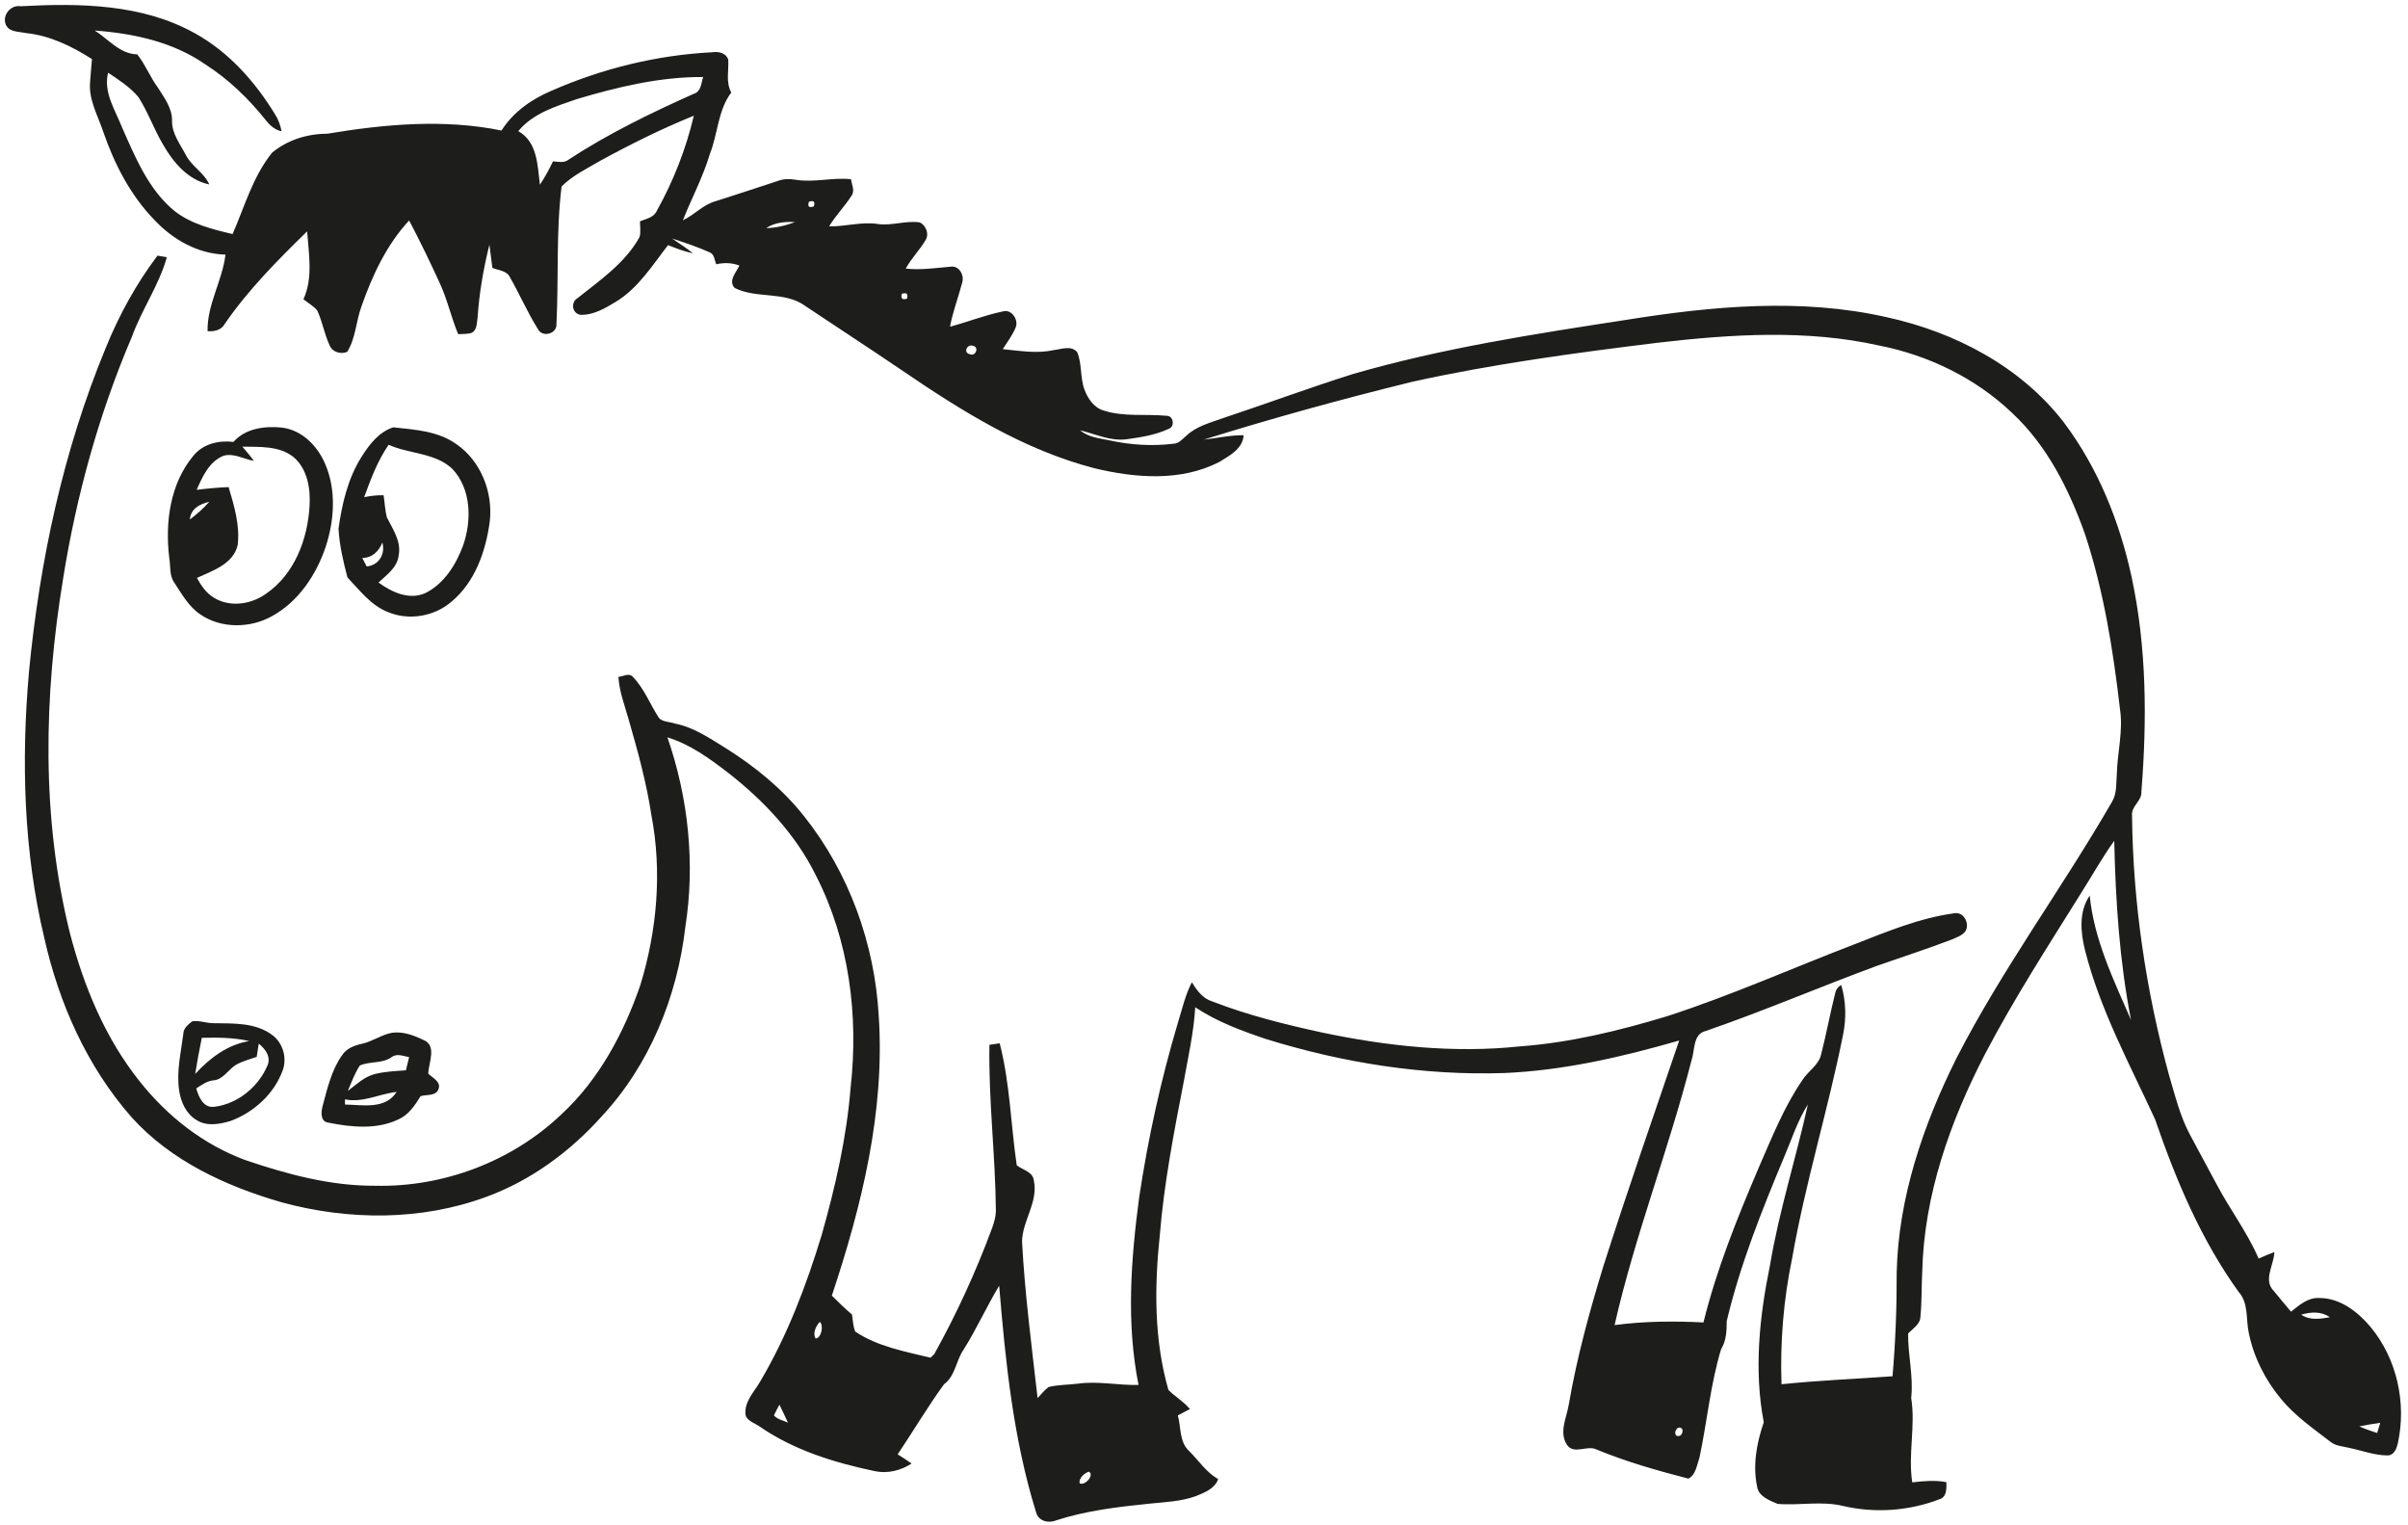 <?xml version="1.0" encoding="UTF-8" ?>
<!DOCTYPE svg PUBLIC "-//W3C//DTD SVG 1.1//EN" "http://www.w3.org/Graphics/SVG/1.1/DTD/svg11.dtd">
<svg width="706pt" height="447pt" viewBox="0 0 706 447" version="1.1" xmlns="http://www.w3.org/2000/svg">
<g id="#1d1d1bff">
<path fill="#1d1d1b" opacity="1.00" d=" M 1.71 7.24 C 0.57 4.56 3.07 1.35 6.00 1.83 C 23.26 0.90 41.72 1.10 57.20 9.79 C 67.04 15.23 74.74 23.88 80.56 33.39 C 81.58 34.93 82.21 36.68 82.56 38.49 C 80.54 38.08 79.05 36.67 77.83 35.11 C 72.82 28.84 66.95 23.19 60.18 18.86 C 50.73 12.27 39.08 9.78 27.77 8.95 C 31.83 11.50 35.09 15.81 40.25 15.94 C 42.63 18.96 44.03 22.62 46.31 25.71 C 48.17 28.67 50.53 31.76 50.44 35.43 C 50.37 39.20 52.88 42.33 54.54 45.53 C 56.26 48.83 59.86 50.64 61.36 54.07 C 55.11 52.77 50.76 47.58 47.76 42.30 C 45.11 37.81 43.38 32.83 40.57 28.44 C 38.11 25.52 34.85 23.40 31.69 21.31 C 30.27 27.11 33.74 32.14 35.75 37.28 C 39.67 46.11 43.49 55.54 51.16 61.85 C 56.06 65.69 62.26 67.21 68.20 68.61 C 71.72 60.52 74.15 51.74 79.77 44.76 C 84.28 41.02 90.12 39.20 95.96 39.20 C 112.80 36.39 130.17 34.82 147.04 38.26 C 150.46 32.85 155.82 29.10 161.63 26.63 C 176.55 20.08 192.67 16.12 208.96 15.31 C 210.76 15.05 212.89 15.56 213.52 17.49 C 213.70 20.73 212.74 24.09 214.40 27.12 C 210.45 32.36 210.49 39.20 208.13 45.12 C 206.13 51.86 202.79 58.07 200.21 64.58 C 203.61 62.99 206.17 59.94 209.88 58.96 C 215.93 57.01 221.99 55.06 228.03 53.05 C 229.72 52.39 231.54 52.40 233.30 52.70 C 238.70 53.59 244.09 51.93 249.51 52.54 C 249.71 54.15 250.76 55.98 249.60 57.47 C 247.60 60.56 245.00 63.20 243.09 66.35 C 247.87 66.45 252.61 64.92 257.39 65.66 C 261.52 66.27 265.61 64.55 269.73 65.21 C 271.47 66.15 272.48 68.53 271.40 70.32 C 269.69 73.29 267.18 75.71 265.56 78.74 C 269.99 79.22 274.40 78.54 278.81 78.17 C 281.28 77.86 282.78 80.76 282.10 82.87 C 280.98 87.19 279.33 91.37 278.54 95.77 C 283.77 94.37 288.83 92.35 294.14 91.27 C 296.57 90.61 298.60 93.64 297.85 95.81 C 296.95 98.19 295.34 100.20 294.01 102.35 C 298.94 102.83 303.97 103.73 308.89 102.63 C 311.15 102.39 314.10 101.13 315.84 103.26 C 317.27 106.73 316.65 110.68 317.95 114.21 C 318.95 116.87 320.75 119.55 323.64 120.36 C 329.56 122.26 335.85 121.30 341.94 121.88 C 344.03 121.75 344.58 124.99 342.69 125.69 C 338.84 127.51 334.57 128.17 330.39 128.75 C 325.64 129.43 321.20 127.21 316.69 126.15 C 319.19 128.26 322.56 128.49 325.62 129.16 C 331.63 130.44 337.85 130.83 343.95 130.08 C 345.61 130.09 346.63 128.71 347.80 127.76 C 350.76 124.92 354.85 123.92 358.60 122.56 C 371.30 118.34 383.86 113.68 396.64 109.65 C 422.91 102.03 450.01 97.89 477.00 93.73 C 502.12 89.73 528.12 87.30 553.19 92.99 C 573.15 97.35 592.52 107.46 605.14 123.88 C 615.11 137.16 621.45 152.90 624.95 169.07 C 629.40 189.73 629.50 211.07 627.83 232.06 C 628.02 234.79 624.85 236.27 625.09 238.99 C 625.35 264.69 629.16 290.33 635.92 315.12 C 637.71 321.09 639.15 327.23 642.14 332.75 C 644.66 337.55 647.32 342.28 649.85 347.09 C 653.75 354.50 658.88 361.22 662.21 368.94 C 663.72 368.26 665.25 367.61 666.82 367.02 C 666.73 370.78 663.44 375.23 666.64 378.42 C 668.28 380.49 670.02 382.47 671.71 384.51 C 674.11 382.59 676.69 380.30 679.99 380.50 C 686.08 380.49 691.25 384.50 695.00 388.96 C 702.74 398.26 705.61 411.26 703.03 423.02 C 702.69 424.59 701.92 426.64 700.00 426.64 C 696.13 426.64 692.48 425.18 688.74 424.43 C 686.88 423.95 684.82 423.92 683.28 422.66 C 678.24 418.77 672.91 415.09 668.82 410.14 C 664.17 404.58 660.79 397.91 659.33 390.80 C 658.42 386.73 659.35 382.05 656.34 378.70 C 645.31 363.39 637.95 345.88 631.85 328.13 C 624.39 311.91 615.73 296.03 611.32 278.61 C 609.99 273.31 609.44 267.28 612.68 262.52 C 613.94 275.39 619.67 287.26 624.79 298.97 C 621.41 281.68 620.26 264.06 619.87 246.48 C 616.28 251.45 613.32 256.84 610.02 262.01 C 600.37 277.48 590.45 292.82 581.99 308.99 C 571.76 328.73 564.10 350.37 563.58 372.79 C 563.34 377.18 563.48 381.58 563.05 385.96 C 563.00 388.23 560.81 389.43 559.44 390.92 C 559.37 397.25 561.04 403.49 560.34 409.80 C 561.66 418.02 559.38 426.30 560.65 434.54 C 563.97 434.16 567.35 433.83 570.67 434.49 C 570.68 436.39 570.84 438.86 568.55 439.52 C 559.68 442.92 549.72 443.63 540.46 441.48 C 534.12 439.91 527.58 441.38 521.17 440.85 C 518.82 439.84 515.64 438.70 515.17 435.83 C 513.83 429.51 515.04 422.95 517.12 416.93 C 514.19 401.65 515.85 385.93 518.96 370.81 C 521.62 354.90 526.59 339.49 530.05 323.76 C 527.01 328.53 525.32 333.98 523.10 339.14 C 516.55 354.82 510.20 370.69 506.26 387.26 C 506.22 390.10 506.18 392.96 504.62 395.46 C 501.47 405.82 500.52 416.70 498.27 427.27 C 497.51 429.39 497.21 432.38 495.01 433.44 C 485.87 431.08 476.78 428.50 468.05 424.89 C 465.30 423.55 461.49 426.51 459.42 423.55 C 457.04 419.90 459.26 415.70 459.92 411.90 C 462.29 398.08 466.00 384.52 470.11 371.12 C 477.18 348.97 484.82 327.01 492.32 305.02 C 475.60 309.83 458.51 313.80 441.06 314.55 C 417.50 315.33 393.85 311.60 371.36 304.64 C 364.11 302.21 356.83 299.53 350.43 295.27 C 350.00 302.65 348.35 309.87 347.05 317.13 C 344.17 332.02 341.27 346.95 340.04 362.09 C 338.45 377.17 338.33 392.78 342.57 407.45 C 344.54 409.44 347.06 410.85 348.87 413.05 C 347.70 413.69 346.52 414.31 345.33 414.92 C 346.30 418.41 345.73 422.69 348.63 425.34 C 351.43 428.14 353.64 431.58 357.16 433.59 C 356.13 436.42 353.15 437.54 350.58 438.59 C 346.25 440.14 341.62 440.32 337.10 440.77 C 327.83 441.72 318.51 442.81 309.61 445.69 C 307.35 446.64 304.41 445.87 303.76 443.29 C 297.09 421.77 294.79 399.25 292.95 376.90 C 289.27 383.00 286.35 389.52 282.56 395.56 C 280.26 398.83 280.15 403.30 276.76 405.80 C 271.95 412.43 267.76 419.52 263.19 426.33 C 264.57 427.18 265.93 428.08 267.27 429.02 C 264.12 431.07 260.21 432.05 256.49 431.25 C 244.70 428.78 232.87 425.15 222.85 418.26 C 221.23 417.04 218.36 416.47 218.55 413.95 C 218.54 410.45 221.28 407.80 222.91 404.92 C 230.85 391.49 236.42 376.80 240.94 361.91 C 244.94 347.79 248.24 333.38 249.40 318.72 C 251.75 297.66 248.98 275.70 239.25 256.70 C 233.34 244.67 223.96 234.71 213.47 226.52 C 208.02 222.33 202.33 218.18 195.68 216.15 C 201.84 233.91 203.85 253.17 200.93 271.77 C 198.57 292.16 190.44 312.25 176.32 327.35 C 167.14 337.59 155.70 346.01 142.73 350.79 C 123.55 357.91 102.20 357.79 82.59 352.45 C 66.28 347.75 50.10 340.31 38.56 327.49 C 25.54 312.68 17.30 294.15 13.00 275.01 C 6.90 249.52 6.21 223.02 8.49 196.99 C 11.62 164.52 18.50 132.21 30.99 102.01 C 34.89 92.39 39.92 83.23 46.17 74.94 C 46.86 75.05 48.23 75.29 48.92 75.40 C 46.62 83.61 41.57 90.71 38.68 98.70 C 28.99 121.35 22.40 145.26 18.51 169.58 C 12.85 203.98 12.05 239.71 20.55 273.73 C 24.60 289.23 30.89 304.43 40.97 317.02 C 49.06 327.23 59.67 335.56 71.96 340.08 C 84.23 344.24 96.95 347.67 110.01 347.59 C 130.03 348.06 150.11 340.47 164.62 326.64 C 175.64 316.45 182.90 302.83 187.74 288.77 C 192.66 272.71 194.15 255.44 190.97 238.89 C 189.53 229.35 186.95 220.04 184.28 210.79 C 183.13 206.71 181.57 202.70 181.31 198.42 C 182.64 198.32 184.36 197.16 185.49 198.36 C 188.91 201.84 190.61 206.54 193.26 210.55 C 194.46 211.69 196.35 211.56 197.86 212.10 C 203.37 213.17 208.06 216.41 212.76 219.30 C 221.39 224.71 229.41 231.25 235.75 239.27 C 248.97 255.88 256.49 276.78 257.64 297.92 C 259.48 325.88 252.65 353.48 243.89 379.80 C 245.81 381.69 247.71 383.60 249.79 385.33 C 250.09 386.99 250.07 388.76 250.75 390.34 C 257.29 394.74 265.29 396.16 272.82 398.00 C 273.09 397.75 273.63 397.23 273.90 396.97 C 280.51 385.08 286.19 372.67 290.91 359.90 C 291.46 358.33 291.94 356.71 291.98 355.05 C 291.86 338.78 289.80 322.54 290.09 306.28 C 290.84 306.17 292.34 305.94 293.10 305.83 C 296.11 317.51 296.36 329.69 298.09 341.57 C 299.79 342.99 302.83 343.44 303.11 346.04 C 304.47 352.36 299.76 357.79 299.65 363.93 C 300.47 379.30 302.47 394.56 304.21 409.84 C 305.25 408.71 306.22 407.51 307.45 406.58 C 310.26 405.92 313.18 405.95 316.04 405.61 C 321.95 404.77 327.87 406.15 333.81 405.97 C 330.17 387.84 331.58 369.20 333.99 351.01 C 336.61 333.58 340.41 316.33 345.46 299.43 C 346.66 295.57 347.55 291.56 349.44 287.95 C 350.91 290.31 352.60 292.70 355.41 293.55 C 365.80 297.59 376.67 300.29 387.56 302.66 C 406.60 306.68 426.25 308.80 445.68 306.73 C 460.39 305.65 474.80 302.13 488.89 297.86 C 507.53 291.81 525.44 283.82 543.73 276.80 C 553.24 273.09 562.82 269.09 573.02 267.71 C 575.83 267.19 577.70 271.03 576.12 273.14 C 575.15 274.29 573.67 274.79 572.34 275.37 C 565.02 278.19 557.54 280.57 550.15 283.18 C 533.42 289.36 517.01 296.39 500.15 302.21 C 496.24 303.10 496.99 307.90 495.92 310.87 C 489.26 336.97 479.34 362.14 473.38 388.44 C 482.02 387.29 490.75 387.22 499.44 387.66 C 503.26 372.13 509.27 357.25 515.52 342.56 C 519.42 333.67 522.99 324.53 528.52 316.50 C 530.17 313.93 533.21 312.25 533.92 309.13 C 535.46 303.14 536.57 297.06 538.08 291.07 C 538.30 290.04 538.89 289.26 539.83 288.73 C 541.23 293.48 541.36 298.55 540.35 303.40 C 535.97 325.31 529.31 346.71 525.46 368.73 C 522.91 380.90 521.89 393.36 522.32 405.78 C 533.14 404.65 544.02 404.23 554.87 403.44 C 555.74 393.31 556.13 383.14 556.09 372.98 C 556.59 351.06 563.84 329.86 573.52 310.39 C 586.91 284.24 604.48 260.56 619.15 235.16 C 620.67 232.75 620.40 229.79 620.62 227.08 C 620.77 220.67 622.53 214.31 621.56 207.89 C 619.56 190.58 616.79 173.23 611.32 156.63 C 606.67 143.56 600.23 130.64 589.95 121.07 C 579.25 110.84 565.39 104.13 550.91 101.28 C 529.62 96.53 507.57 97.98 486.09 100.46 C 461.92 103.44 437.75 106.67 413.96 111.94 C 393.46 116.98 373.08 122.58 352.93 128.87 C 356.83 128.45 360.68 127.53 364.62 127.58 C 364.38 131.57 360.44 133.61 357.42 135.45 C 346.17 141.23 332.85 140.13 320.92 137.27 C 300.25 131.94 281.89 120.47 264.43 108.55 C 255.08 102.20 245.60 96.05 236.21 89.77 C 230.20 85.26 221.89 87.67 215.41 84.42 C 213.40 82.30 215.88 79.83 216.79 77.84 C 214.60 77.01 212.26 76.94 209.99 77.47 C 209.47 76.25 209.47 74.48 208.02 73.95 C 204.46 72.36 200.76 71.13 197.07 69.92 C 199.10 71.35 201.22 72.67 203.16 74.24 C 200.64 73.74 198.24 72.81 195.87 71.85 C 191.24 77.81 187.14 84.46 180.54 88.48 C 177.40 90.38 173.92 92.44 170.14 92.28 C 167.68 91.83 167.28 88.58 169.37 87.36 C 175.99 82.08 183.28 77.11 187.49 69.53 C 187.95 68.02 187.62 66.42 187.64 64.87 C 189.51 64.12 191.82 63.75 192.65 61.64 C 197.49 52.97 201.14 43.58 203.43 33.92 C 194.04 37.72 184.95 42.23 176.06 47.09 C 172.14 49.40 167.91 51.40 164.65 54.66 C 163.01 68.01 163.81 81.54 163.15 94.95 C 163.36 97.96 158.86 99.05 157.64 96.34 C 154.63 91.54 152.38 86.31 149.57 81.39 C 148.69 79.30 146.17 79.29 144.36 78.53 C 144.04 76.26 143.81 73.98 143.49 71.72 C 141.76 78.71 140.50 85.83 140.03 93.03 C 139.76 94.57 139.95 96.57 138.41 97.52 C 137.11 98.01 135.69 97.85 134.33 97.95 C 132.28 93.07 131.18 87.84 128.95 83.03 C 126.10 76.82 123.15 70.66 119.95 64.63 C 113.33 71.76 109.13 80.79 105.95 89.89 C 104.37 94.24 104.29 99.15 101.80 103.14 C 99.96 103.93 97.46 103.24 96.67 101.29 C 95.11 98.00 94.56 94.33 93.01 91.03 C 91.91 89.66 90.30 88.83 88.97 87.72 C 91.84 81.40 90.51 74.48 90.05 67.82 C 81.40 76.28 72.80 84.91 65.92 94.91 C 64.89 96.80 62.85 97.21 60.86 97.09 C 60.68 89.29 65.19 82.32 66.11 74.64 C 58.12 74.44 50.79 70.31 45.40 64.61 C 38.32 57.38 33.58 48.20 30.30 38.71 C 28.73 33.93 25.95 29.27 26.41 24.07 C 26.54 21.82 26.80 19.57 26.97 17.33 C 21.08 13.56 14.60 10.39 7.55 9.69 C 5.54 9.22 2.69 9.48 1.71 7.24 M 169.09 29.06 C 162.95 31.19 156.24 33.21 151.96 38.44 C 157.59 41.61 157.60 48.53 158.29 54.15 C 159.75 51.97 161.00 49.66 162.13 47.30 C 163.69 47.41 165.44 47.88 166.77 46.75 C 178.35 39.17 190.83 33.12 203.44 27.48 C 205.59 26.84 205.56 24.33 206.16 22.58 C 193.54 22.49 181.12 25.48 169.09 29.06 M 237.18 59.13 C 236.70 60.52 237.17 60.99 238.58 60.53 C 239.06 59.13 238.59 58.66 237.18 59.13 M 224.63 66.87 C 227.53 66.80 230.39 66.13 233.10 65.10 C 230.17 64.95 227.14 65.20 224.63 66.87 M 264.42 86.11 C 264.03 87.50 264.53 87.98 265.92 87.55 C 266.31 86.15 265.82 85.67 264.42 86.11 M 285.26 101.37 C 283.58 100.75 282.30 103.37 284.32 103.82 C 286.00 104.64 287.21 101.72 285.26 101.37 M 674.69 385.38 C 677.14 387.12 680.31 386.63 683.08 386.13 C 680.56 384.34 677.50 384.57 674.69 385.38 M 240.34 387.50 C 239.26 388.68 238.17 390.86 239.14 392.37 C 240.87 392.26 241.56 388.36 240.34 387.50 M 554.23 409.24 C 554.80 409.80 554.80 409.80 554.23 409.24 M 226.91 414.92 C 227.94 416.12 229.66 416.37 231.03 417.04 C 230.23 415.26 229.36 413.52 228.52 411.77 C 227.95 412.80 227.39 413.83 226.91 414.92 M 691.73 418.14 C 693.42 418.89 695.18 419.51 696.96 420.07 C 697.26 419.07 697.56 418.08 697.86 417.08 C 695.80 417.37 693.75 417.71 691.73 418.14 M 492.31 418.48 C 491.09 418.60 490.56 421.08 492.14 420.97 C 493.44 420.88 493.87 418.42 492.31 418.48 M 319.27 431.40 C 317.94 431.80 316.20 433.34 316.55 434.83 C 318.09 435.60 320.96 432.44 319.27 431.40 Z" />
<path fill="#1d1d1b" opacity="1.00" d=" M 68.45 129.54 C 71.96 125.52 77.79 124.81 82.81 125.36 C 88.52 126.13 92.99 130.63 95.22 135.74 C 98.67 143.49 98.06 152.50 95.45 160.41 C 92.66 168.63 87.43 176.43 79.67 180.66 C 73.31 184.19 64.95 184.29 58.83 180.18 C 55.40 177.92 53.37 174.25 51.17 170.89 C 49.59 168.79 50.05 165.98 49.63 163.53 C 48.36 153.26 49.84 141.85 56.64 133.67 C 59.47 130.11 64.10 129.02 68.45 129.54 M 71.05 130.93 C 72.22 132.28 73.37 133.64 74.42 135.09 C 71.48 134.60 68.56 132.74 65.54 133.60 C 61.33 135.29 59.36 139.71 57.66 143.59 C 60.77 143.21 63.89 142.90 67.03 142.79 C 68.66 148.28 70.40 154.04 69.68 159.82 C 68.37 165.36 62.32 167.30 57.74 169.41 C 58.98 171.68 60.49 173.92 62.78 175.25 C 67.47 178.11 73.68 177.17 77.99 174.05 C 86.29 168.39 90.19 158.14 90.75 148.43 C 91.10 143.31 90.16 137.45 86.05 133.97 C 81.82 130.63 76.12 131.03 71.05 130.93 M 55.67 152.29 C 57.72 150.74 59.65 149.02 61.36 147.11 C 58.60 147.71 55.90 149.12 55.67 152.29 Z" />
<path fill="#1d1d1b" opacity="1.00" d=" M 115.29 125.27 C 121.62 125.93 128.46 126.36 133.82 130.21 C 141.02 135.17 144.59 144.35 143.59 152.91 C 142.42 161.59 139.30 170.60 132.38 176.37 C 127.33 180.74 119.81 182.01 113.65 179.38 C 108.70 177.42 105.43 173.00 101.87 169.28 C 100.65 164.61 99.50 159.81 99.25 154.96 C 100.27 147.67 102.00 140.28 105.96 133.98 C 108.22 130.37 111.07 126.62 115.29 125.27 M 113.94 130.38 C 110.72 135.06 108.70 140.42 106.77 145.74 C 108.64 145.36 110.55 145.13 112.47 145.18 C 112.80 147.32 112.88 149.52 113.41 151.63 C 115.16 155.12 117.71 158.69 116.88 162.83 C 116.49 166.38 113.36 168.51 110.97 170.77 C 114.89 173.58 119.97 176.02 124.76 173.83 C 130.27 171.08 133.75 165.43 135.81 159.80 C 138.34 152.46 138.18 143.31 132.58 137.40 C 127.51 132.67 120.00 133.12 113.94 130.38 M 112.10 159.03 C 111.07 161.63 109.14 163.53 106.22 163.57 C 106.65 164.40 107.08 165.22 107.51 166.05 C 111.10 165.71 113.05 162.40 112.10 159.03 Z" />
<path fill="#1d1d1b" opacity="1.00" d=" M 56.36 299.39 C 58.54 299.03 60.73 300.06 62.95 299.94 C 68.62 300.02 74.89 299.78 79.70 303.32 C 82.93 305.59 84.24 310.09 82.88 313.78 C 80.37 320.68 74.43 326.06 67.62 328.59 C 64.43 329.56 60.66 330.26 57.67 328.36 C 54.62 326.59 53.07 323.15 52.54 319.79 C 51.67 314.19 53.05 308.60 53.75 303.06 C 53.78 301.40 55.18 300.31 56.36 299.39 M 59.17 304.23 C 58.43 307.74 57.81 311.28 57.22 314.82 C 61.47 310.20 66.73 306.18 73.09 305.18 C 68.53 304.13 63.83 304.12 59.17 304.23 M 75.86 305.94 C 75.66 307.23 75.46 308.52 75.26 309.81 C 73.19 310.55 71.01 311.07 69.10 312.20 C 66.82 313.63 65.39 316.54 62.45 316.71 C 60.59 316.94 59.07 318.07 57.54 319.06 C 58.27 321.64 59.68 324.97 63.01 324.42 C 69.70 323.56 75.73 318.61 78.36 312.47 C 79.58 309.87 77.82 307.50 75.86 305.94 Z" />
<path fill="#1d1d1b" opacity="1.00" d=" M 106.05 305.99 C 109.19 305.33 111.84 303.29 115.01 302.73 C 118.16 302.33 121.27 303.47 124.07 304.82 C 128.20 306.40 125.69 311.48 125.54 314.71 C 126.82 315.99 129.49 317.14 128.52 319.37 C 127.67 321.38 125.05 320.80 123.33 321.32 C 121.68 323.91 119.93 326.71 117.01 328.04 C 110.59 331.22 103.02 330.45 96.22 329.08 C 93.95 328.78 94.13 326.11 94.53 324.46 C 95.92 319.24 97.15 313.77 100.31 309.30 C 101.60 307.33 103.85 306.48 106.05 305.99 M 114.83 309.89 C 112.07 311.85 108.49 311.04 105.50 312.34 C 103.98 314.64 103.06 317.27 101.98 319.79 C 104.47 317.93 106.81 315.60 109.93 314.84 C 112.89 314.10 115.96 313.97 119.00 313.76 C 119.32 312.47 119.63 311.17 119.95 309.89 C 118.27 309.60 116.37 308.70 114.83 309.89 M 101.14 322.27 C 101.14 322.65 101.14 323.41 101.15 323.78 C 106.34 323.88 112.97 325.31 116.29 320.08 C 111.20 320.66 106.35 323.33 101.14 322.27 Z" />
</g>
</svg>
